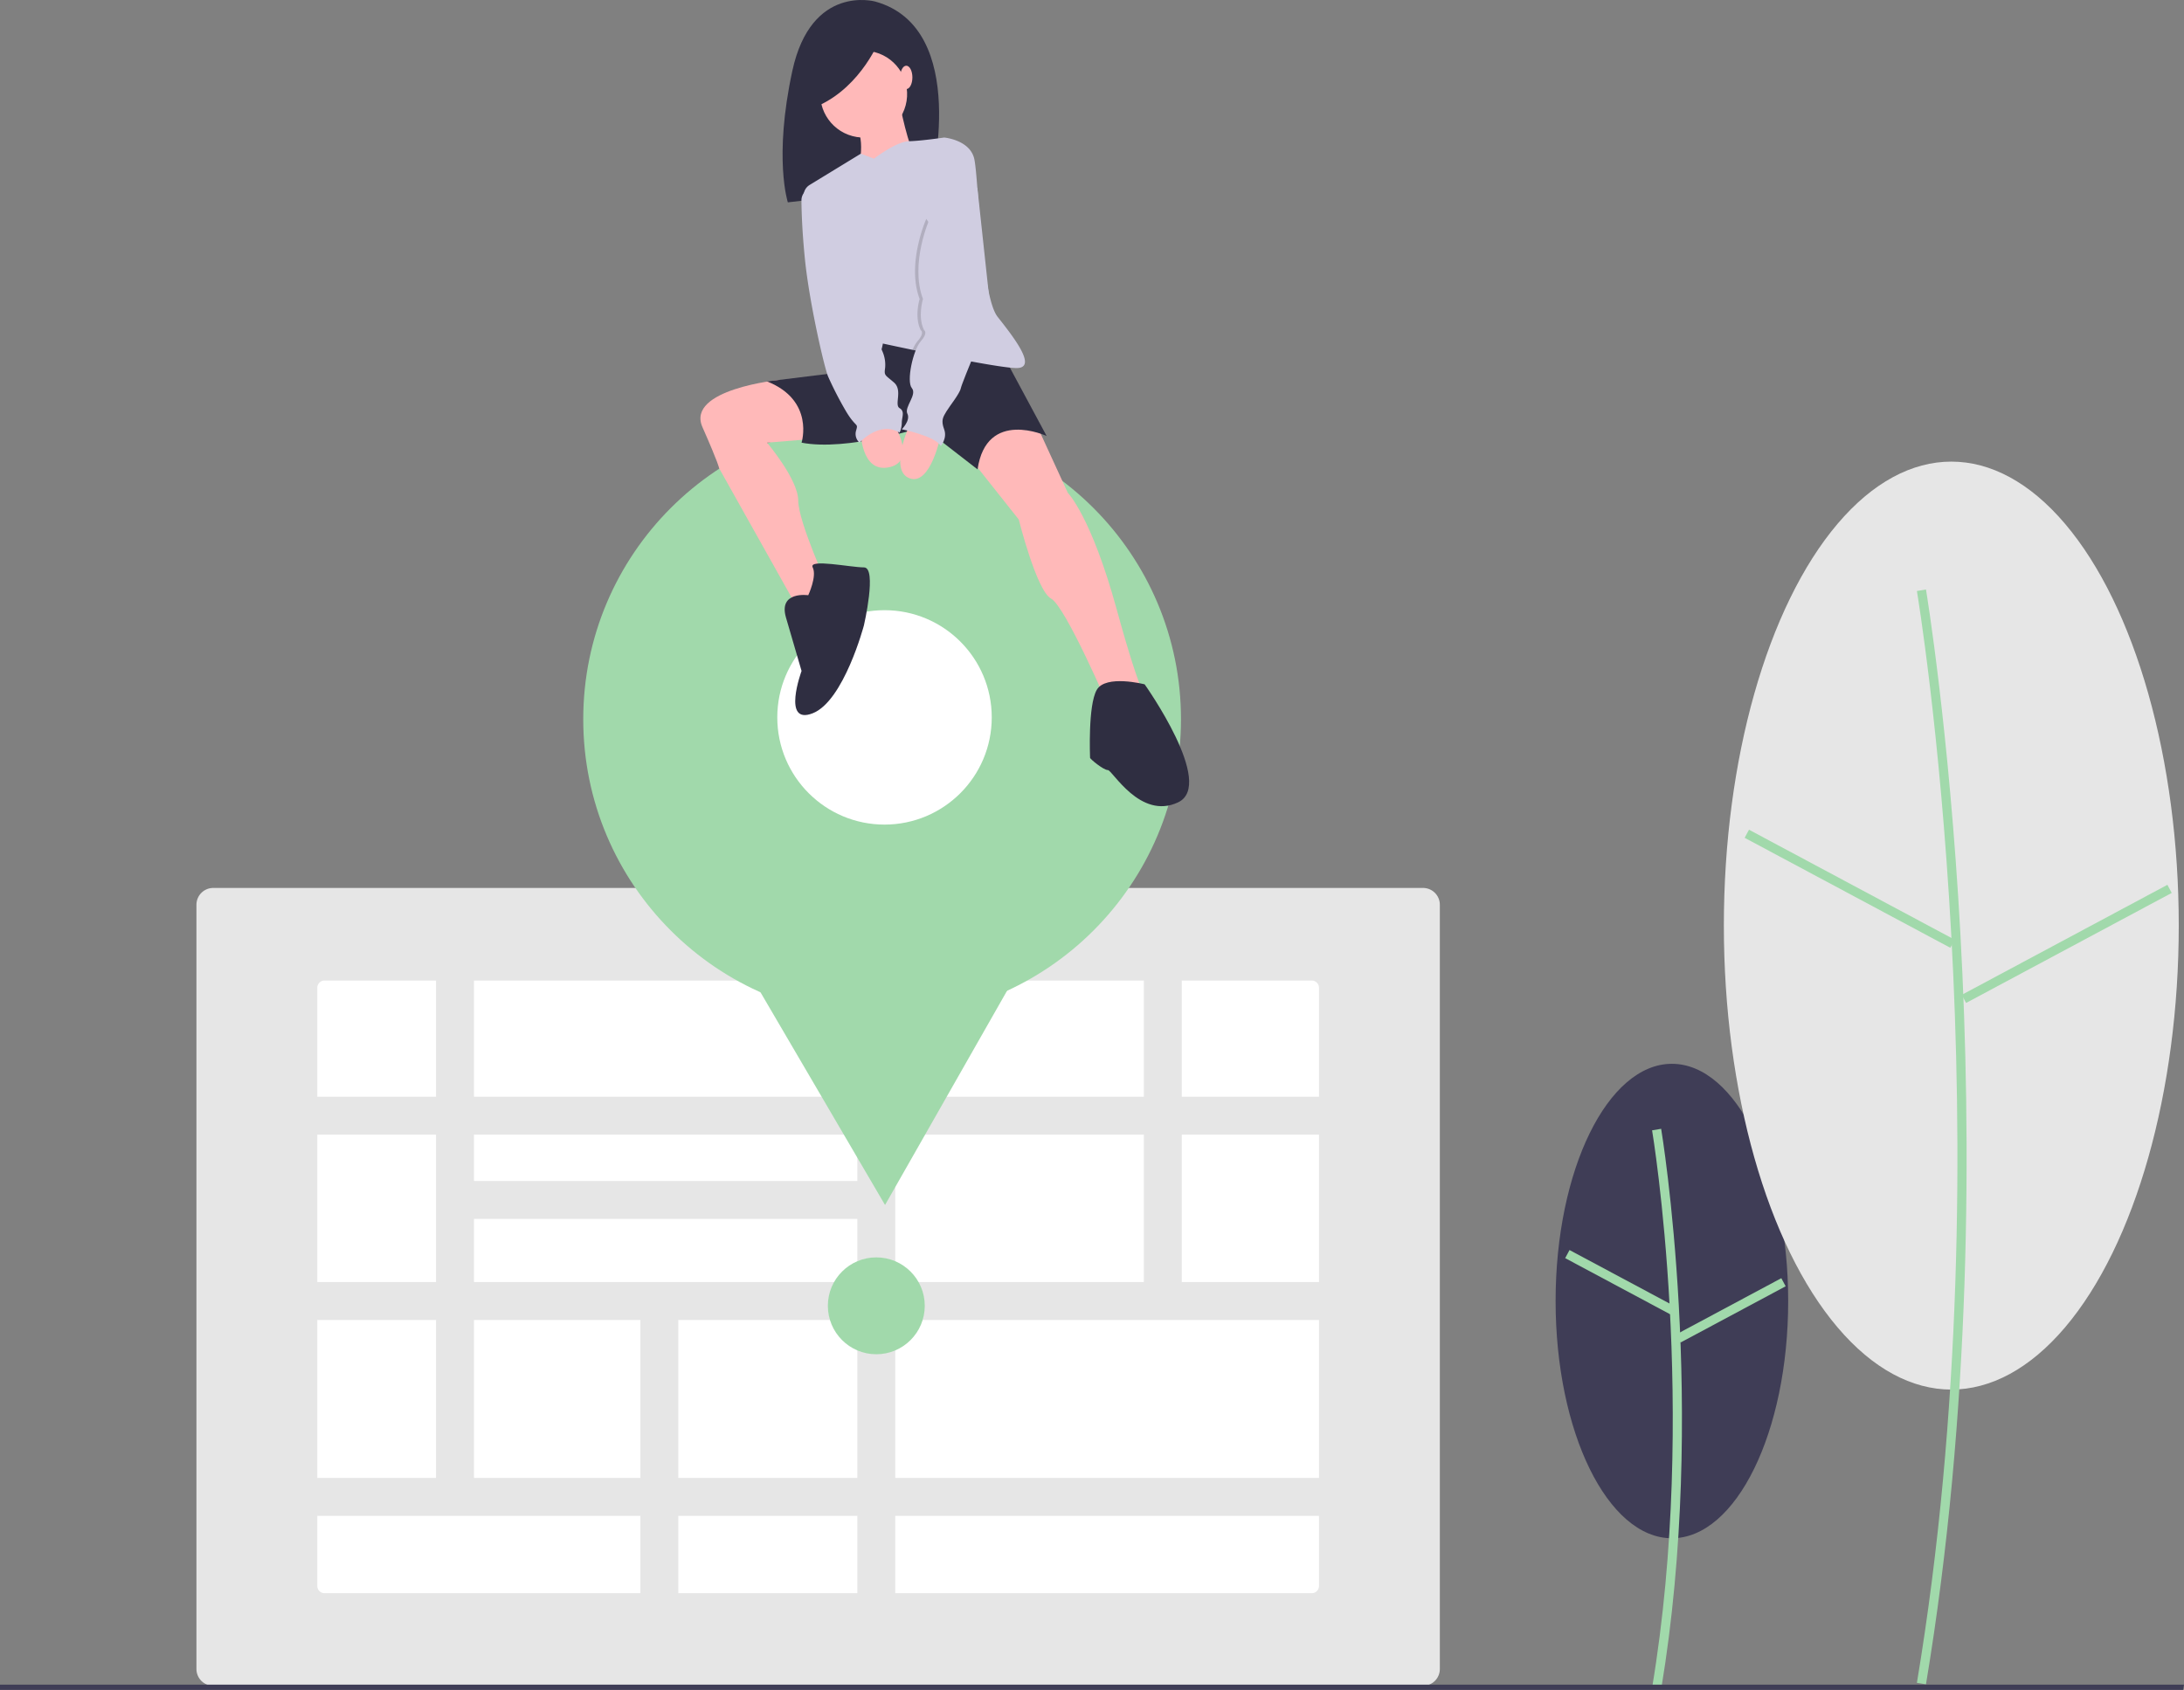<svg id="fcaf27ad-0cd1-4b30-b749-00e238214d87" data-name="Layer 1" xmlns="http://www.w3.org/2000/svg" width="910.908" height="704.996" viewBox="0 0 910.908 704.996"><rect x="0" y="0" width="910.908" height="704.996" fill="#808080" stroke="none"/><ellipse cx="697.317" cy="542.77" rx="48.503" ry="98.965" fill="#3f3d56"/><path d="M837.266,831.349c19.426-116.551.196-232.682-.001-233.84l-3.779.64c.196,1.153,19.315,116.673-.001,232.571Z" transform="translate(-144.428 -126.589)" fill="#a1d9ab"/><rect x="818.153" y="636.629" width="3.833" height="49.74" transform="translate(-294.446 946.037) rotate(-61.858)" fill="#a1d9ab"/><rect x="841.491" y="671.34" width="49.741" height="3.833" transform="translate(-359.607 361.931) rotate(-28.158)" fill="#a1d9ab"/><ellipse cx="813.855" cy="386.144" rx="94.866" ry="193.564" fill="#e6e6e6"/><path d="M947.717,829.266c37.944-227.66.383-454.492-.001-456.756l-3.779.64c.383,2.259,37.834,228.48-.001,455.487Z" transform="translate(-144.428 -126.589)" fill="#a1d9ab"/><rect x="913.97" y="448.714" width="3.833" height="97.287" transform="translate(-99.084 943.804) rotate(-61.858)" fill="#a1d9ab"/><rect x="957.786" y="518.439" width="97.287" height="3.833" transform="translate(-270.875 409.923) rotate(-28.157)" fill="#a1d9ab"/><path d="M737.958,829.874H233.362a7.008,7.008,0,0,1-7-7V504.028a7.008,7.008,0,0,1,7-7H737.958a7.008,7.008,0,0,1,7,7V822.874A7.008,7.008,0,0,1,737.958,829.874Z" transform="translate(-144.428 -126.589)" fill="#e6e6e6"/><path d="M279.766,535.666a3.003,3.003,0,0,0-3,3V788.237a3.003,3.003,0,0,0,3,3h411.788a3.003,3.003,0,0,0,3-3V538.666a3.003,3.003,0,0,0-3-3Z" transform="translate(-144.428 -126.589)" fill="#fff"/><rect x="126.572" y="457.542" width="424.553" height="15.815" fill="#e6e6e6"/><rect x="126.572" y="534.859" width="424.553" height="15.815" fill="#e6e6e6"/><rect x="189.774" y="492.687" width="177.478" height="15.815" fill="#e6e6e6"/><rect x="126.572" y="616.569" width="424.553" height="15.815" fill="#e6e6e6"/><rect x="181.866" y="408.077" width="15.815" height="218.157" fill="#e6e6e6"/><rect x="477.076" y="408.077" width="15.815" height="135.568" fill="#e6e6e6"/><rect x="357.586" y="408.077" width="15.815" height="257.571" fill="#e6e6e6"/><rect x="267.09" y="537.495" width="15.815" height="128.153" fill="#e6e6e6"/><circle cx="365.494" cy="544.767" r="20.208" fill="#a1d9ab"/><polygon points="910.513 704.996 0 704.996 0 702.814 910.908 702.814 910.513 704.996" fill="#3f3d56"/><circle cx="367.916" cy="300.067" r="124.655" fill="#a1d9ab"/><polygon points="369.135 502.707 329.753 435.433 290.371 368.159 368.323 367.69 446.275 367.221 407.705 434.964 369.135 502.707" fill="#a1d9ab"/><circle cx="368.917" cy="299.283" r="44.724" fill="#fff"/><path d="M509.461,127.229s-26.674-7.514-34.563,28.928-1.878,54.85-1.878,54.85l59.546-6.95S549.472,138.312,509.461,127.229Z" transform="translate(-144.428 -126.589)" fill="#2f2e41"/><path d="M469.554,285.065s-39.126,3.897-32.157,19.693,6.969,17.19,6.969,17.19l34.379,61.325,11.15-11.615s-12.544-27.411-12.544-36.238S464.343,311.262,464.343,311.262l22.765-1.858Z" transform="translate(-144.428 -126.589)" fill="#ffb9b9"/><path d="M576.773,303.829l13.008,28.34s9.756,9.756,20.442,48.782,13.008,37.632,13.008,37.632l-16.261,3.252s-18.119-42.277-24.159-45.529-13.473-32.986-13.473-32.986l-21.371-26.946,6.504-14.402Z" transform="translate(-144.428 -126.589)" fill="#ffb9b9"/><path d="M560.977,271.307l19.977,37.167S555.867,296.86,552.15,322.412l-22.765-17.654s-31.592,10.221-50.64,6.504c0,0,5.575-17.654-14.402-25.552l45.065-5.575-1.858-9.756,4.646-9.292Z" transform="translate(-144.428 -126.589)" fill="#2f2e41"/><path d="M481.533,374.91s-12.544-1.858-9.292,9.292l6.504,22.3s-8.363,22.765,4.646,17.654,21.371-36.702,21.371-36.702,5.575-24.159,0-24.159-23.229-3.717-21.371,0S481.533,374.91,481.533,374.91Z" transform="translate(-144.428 -126.589)" fill="#2f2e41"/><path d="M621.838,412.077s-16.261-4.181-19.977,2.323-2.788,27.875-2.788,28.34,5.575,5.11,7.433,5.11,13.473,20.906,29.269,13.473S621.838,412.077,621.838,412.077Z" transform="translate(-144.428 -126.589)" fill="#2f2e41"/><circle cx="504.762" cy="165.846" r="18.119" transform="matrix(0.16, -0.987, 0.987, 0.16, 115.775, 510.936)" fill="#ffb9b9"/><path d="M519.629,169.563s3.717,19.513,6.969,22.3-24.623,6.969-24.623,6.969,4.181-13.473-.929-20.442S519.629,169.563,519.629,169.563Z" transform="translate(-144.428 -126.589)" fill="#ffb9b9"/><path d="M568.411,280.135c-3.164,0-11.22-1.31-20.251-2.997-7.814-1.459-16.367-3.192-23.113-4.595-7.224-1.505-12.386-2.63-12.386-2.63s-1.858,11.615-7.898,10.221c-5.203-1.199-20.753-55.513-24.958-70.524a5.222,5.222,0,0,1,2.309-5.868l21.357-13.041,5.473,2.091s9.245-7.145,14.611-7.289,14.658-1.538,14.658-1.538,10.685.929,12.544,8.827,2.788,57.144,9.756,65.971S577.238,280.135,568.411,280.135Z" transform="translate(-144.428 -126.589)" fill="#d0cde1"/><path d="M503.368,306.151s0,18.119,12.079,15.331.929-19.513.929-19.513Z" transform="translate(-144.428 -126.589)" fill="#ffb9b9"/><path d="M536.819,308.01s-4.181,21.371-13.008,18.119,0-22.3,0-22.3Z" transform="translate(-144.428 -126.589)" fill="#ffb9b9"/><path d="M556.331,257.37s-4.548,10.853-8.172,19.768c-7.814-1.459-16.367-3.192-23.113-4.595a13.302,13.302,0,0,1,2.016-3.559c3.252-3.717,1.394-4.646,1.394-4.646-2.788-5.575-.465-13.008-.465-13.008-5.575-14.867,2.788-33.45,2.788-33.45Z" transform="translate(-144.428 -126.589)" opacity="0.15" style="isolation:isolate"/><path d="M532.173,217.88s-8.363,18.583-2.788,33.45c0,0-2.323,7.433.465,13.008,0,0,1.858.929-1.394,4.646s-6.04,16.725-3.717,19.513-3.252,7.898-1.858,10.685-2.323,6.504-2.323,6.504,13.938,2.788,16.261,6.969c0,0,2.788-3.252,1.394-6.969s-.465-5.11.929-7.433,5.575-7.433,6.04-9.756S557.725,257.37,557.725,257.37l-5.665-52.492Z" transform="translate(-144.428 -126.589)" fill="#d0cde1"/><path d="M483.856,204.872l-.868.158a5.222,5.222,0,0,0-4.29,5.177c.033,4.665.296,12.943,1.442,24.399,1.858,18.583,8.363,46.459,9.756,49.246a148.298,148.298,0,0,0,7.433,14.402c4.181,6.969,5.11,4.646,4.181,7.898a4.893,4.893,0,0,0,1.394,5.11s8.363-9.292,16.725-4.181a10.352,10.352,0,0,0,.929-4.181c0-2.323,1.394-4.646-.929-6.04s1.394-7.433-2.323-10.685-4.181-2.788-3.717-6.04a13.839,13.839,0,0,0-.929-6.504Z" transform="translate(-144.428 -126.589)" fill="#d0cde1"/><path d="M511.536,142.572s-7.514,19.911-25.922,28.176l-3.005-17.657Z" transform="translate(-144.428 -126.589)" fill="#2f2e41"/><ellipse cx="377.988" cy="32.289" rx="2.555" ry="4.878" fill="#ffb9b9"/></svg>